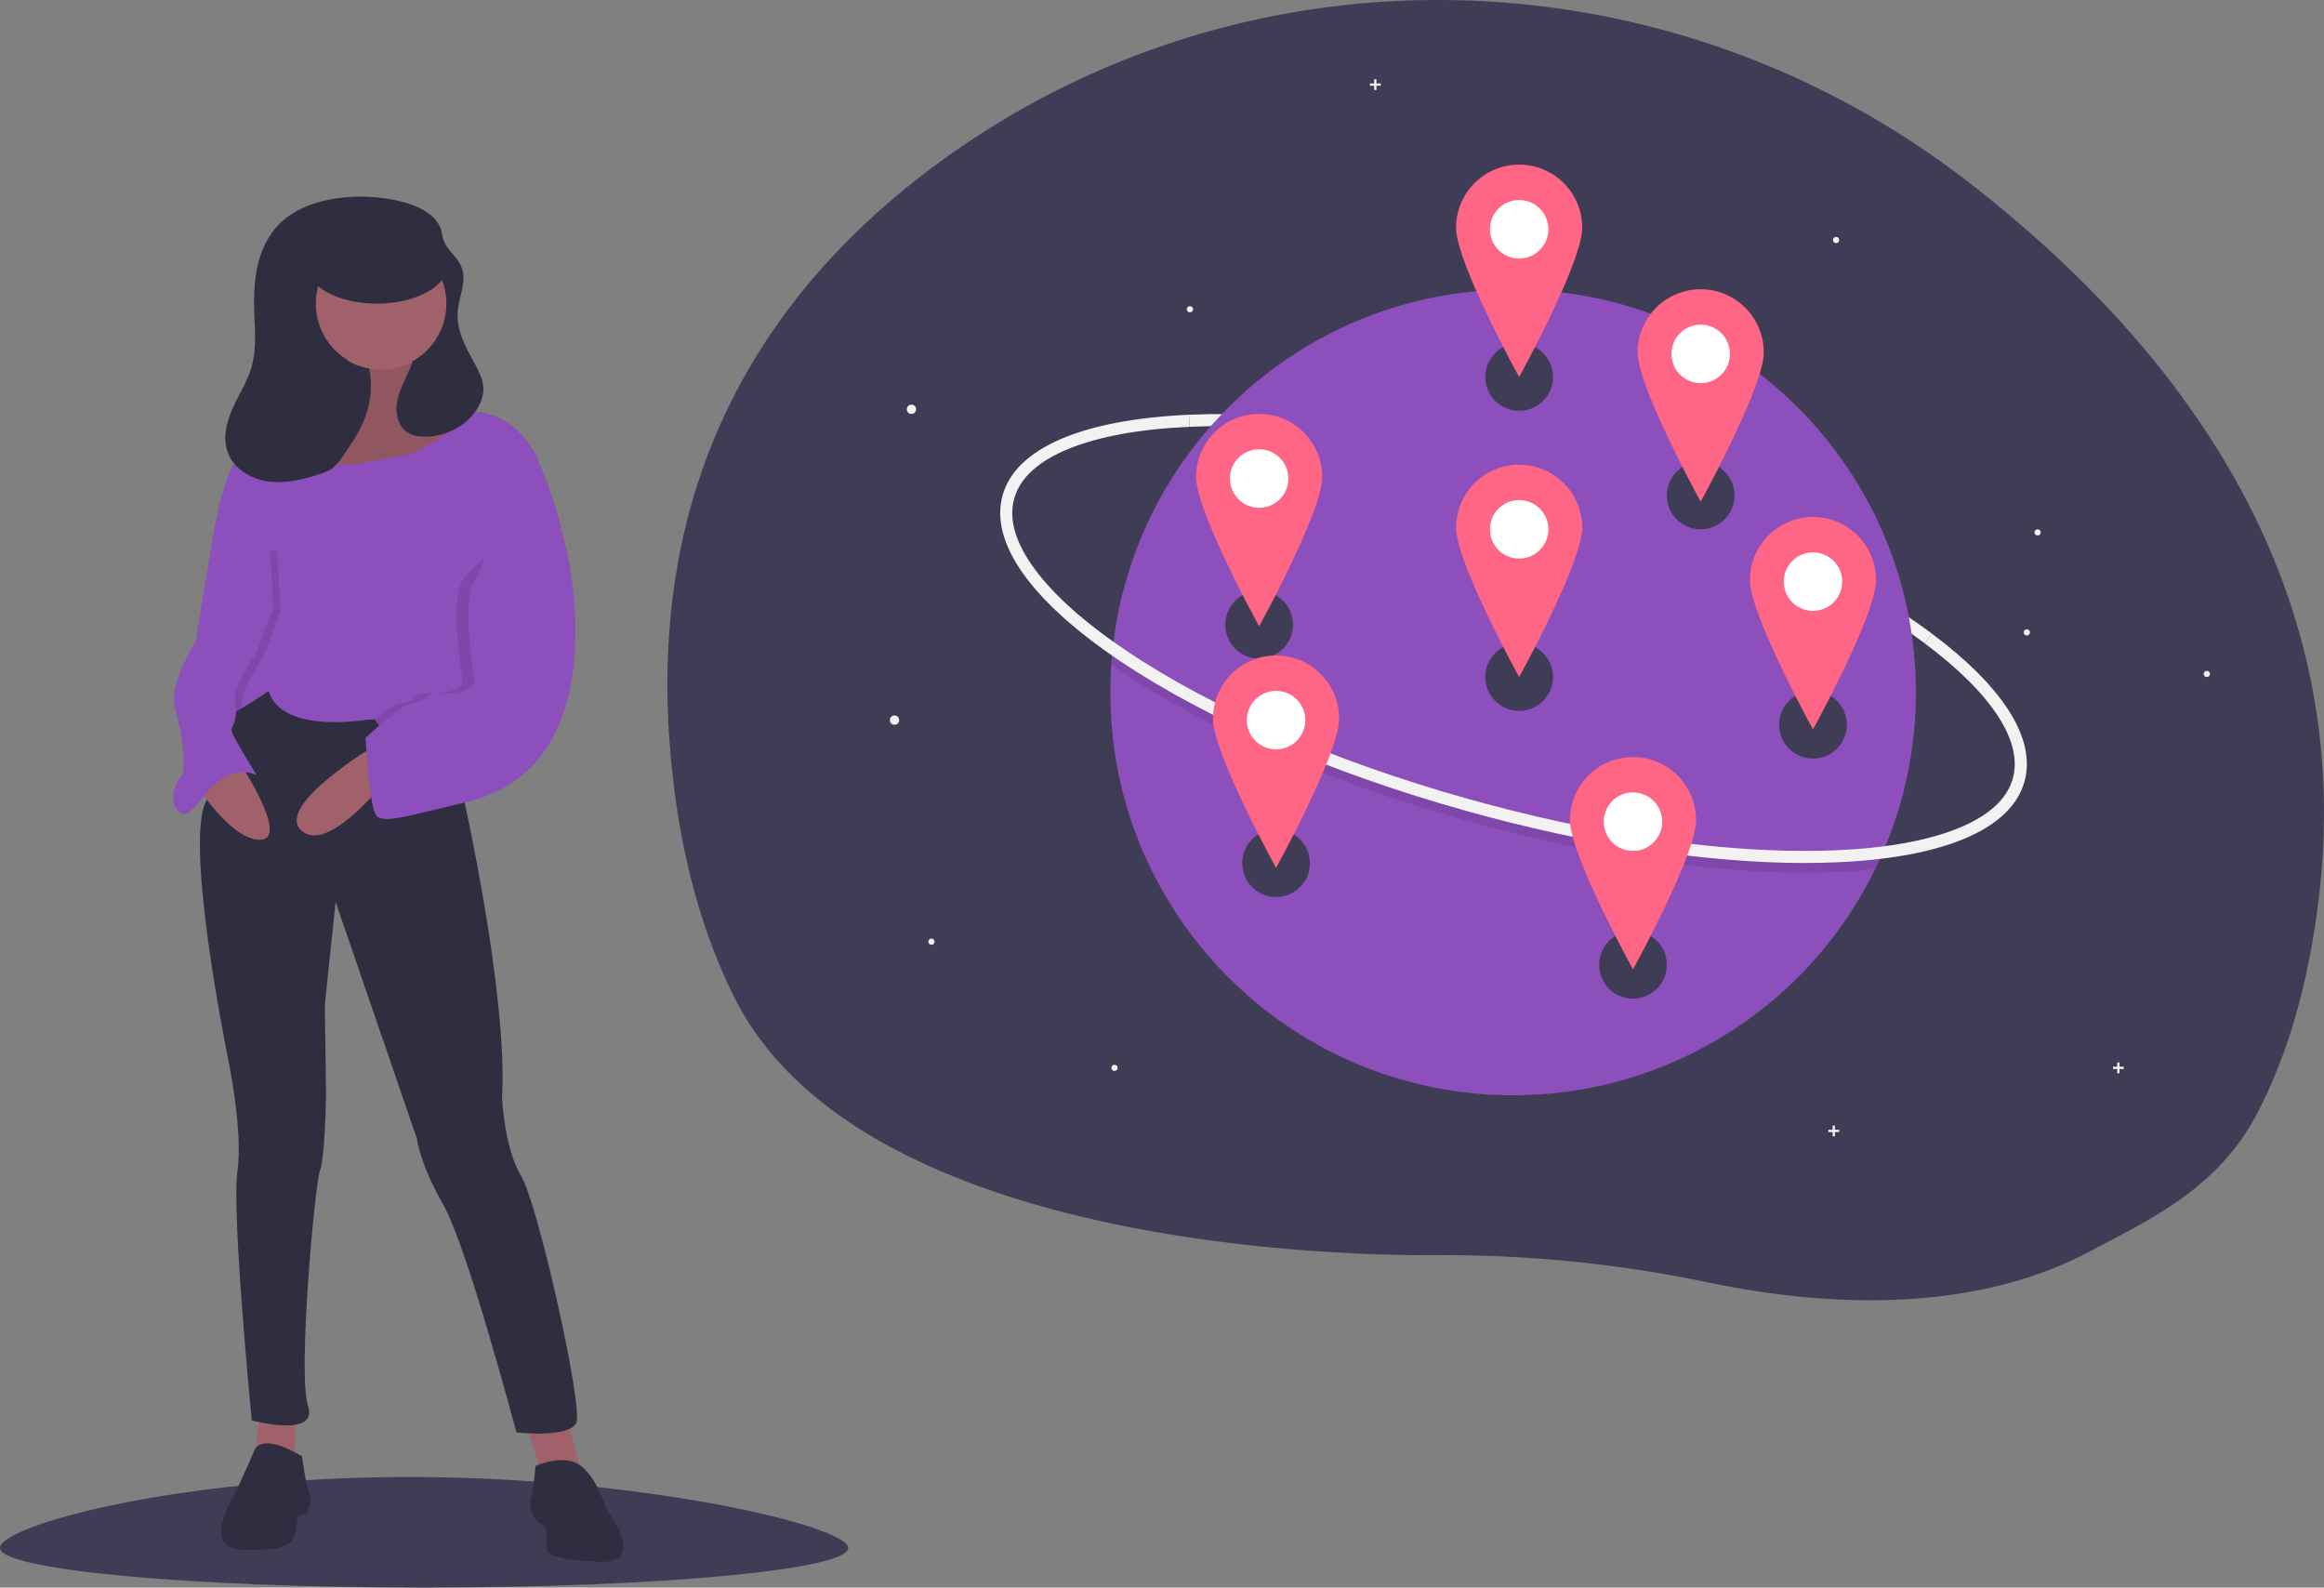 <svg id="a11dcf94-02e4-448c-aa1e-cfae5c49b9a0" data-name="Layer 1" xmlns="http://www.w3.org/2000/svg" width="1137" height="776.59" viewBox="0 0 1137 776.59"><rect x="0" y="0" width="1137" height="776.59" fill="#808080" stroke="none"/><title>around the world</title><path d="M1166.124,499.639c-5.079,43.51-15.631,78.443-30.115,106.303-19.274,37.121-52.241,52.077-81.691,67.727a186.255,186.255,0,0,1-26.462,11.506C974.266,703.774,914.287,698.84,867.173,689.02a633.419,633.419,0,0,0-100.309-12.682q-14.426-.65-28.881-.646c-14.86.019-282.424,5.098-347.568-126.791-16.084-32.534-27.108-72.276-31.069-120.719C348.138,291.225,409.736,201.276,489.191,142.482,639.496,31.265,845.519,35.929,993.607,150.076,1092.249,226.11,1184.607,341.182,1166.124,499.639Z" transform="translate(-31.5 -61.705)" fill="#3f3d56"/><path d="M973.16,376.402c-41.697-31.172-107.005-60.652-179.177-80.881-65.713-18.419-129.808-27.311-180.491-25.041l-.264-5.894c51.287-2.297,116.046,6.67,182.347,25.254,72.846,20.417,138.861,50.246,181.118,81.837Z" transform="translate(-31.5 -61.705)" fill="#f2f2f2"/><path d="M968.831,400.412A196.337,196.337,0,0,1,951.839,480.573q-1.407,3.168-2.932,6.277A197.069,197.069,0,0,1,771.777,597.466c-108.828,0-197.054-88.226-197.054-197.054q0-6.841.466-13.576.221-3.425.572-6.808c10.201-99.253,94.073-176.67,196.016-176.67C880.605,203.358,968.831,291.584,968.831,400.412Z" transform="translate(-31.5 -61.705)" fill="#8c4fbb"/><path d="M951.839,480.573q-1.407,3.168-2.932,6.277-8.637.938-18.183,1.363c-5.269.236-10.69.354-16.23.354-48.39,0-106.628-8.932-166.121-25.605-66.302-18.584-126.286-44.579-168.906-73.199q-2.177-1.46-4.277-2.926.221-3.425.572-6.808,3.389,2.416,6.991,4.838c42.119,28.278,101.501,53.995,167.213,72.414,58.975,16.531,116.663,25.387,164.499,25.387q8.204,0,15.994-.348Q941.804,481.806,951.839,480.573Z" transform="translate(-31.5 -61.705)" opacity="0.1"/><path d="M914.494,483.848c-48.389.001-106.63-8.932-166.121-25.607C682.072,439.659,622.086,413.663,579.465,385.044c-43.51-29.217-63.913-58.005-57.45-81.063,6.462-23.058,38.856-37.048,91.213-39.395l.264,5.894c-24.45,1.096-44.376,4.73-59.224,10.801-14.812,6.057-23.752,14.23-26.572,24.292-2.82,10.062.57,21.691,10.076,34.564,9.529,12.904,24.664,26.365,44.983,40.008,42.114,28.279,101.498,53.997,167.212,72.415,58.976,16.53,116.66,25.388,164.499,25.389q8.199,0,15.991-.349c24.45-1.096,44.376-4.73,59.224-10.801,14.812-6.057,23.752-14.229,26.572-24.292,5.064-18.068-10.24-41.545-43.093-66.107l3.533-4.725c16.906,12.639,29.421,25.098,37.197,37.029,8.336,12.791,11.043,24.7,8.045,35.395-6.463,23.058-38.856,37.048-91.213,39.395C925.453,483.732,920.034,483.848,914.494,483.848Z" transform="translate(-31.5 -61.705)" fill="#f2f2f2"/><circle cx="745.49" cy="103.856" r="2.258" fill="#f2f2f2"/><circle cx="445.922" cy="200.214" r="2.258" fill="#f2f2f2"/><circle cx="437.642" cy="352.255" r="2.258" fill="#f2f2f2"/><circle cx="898.284" cy="117.404" r="1.505" fill="#f2f2f2"/><circle cx="1079.681" cy="329.675" r="1.505" fill="#f2f2f2"/><circle cx="996.886" cy="260.428" r="1.505" fill="#f2f2f2"/><circle cx="582.158" cy="151.275" r="1.505" fill="#f2f2f2"/><circle cx="991.617" cy="309.353" r="1.505" fill="#f2f2f2"/><circle cx="455.707" cy="460.642" r="1.505" fill="#f2f2f2"/><circle cx="545.276" cy="522.362" r="1.505" fill="#f2f2f2"/><polygon points="675.49 40.826 673.413 40.826 673.413 38.749 672.299 38.749 672.299 40.826 670.221 40.826 670.221 41.941 672.299 41.941 672.299 44.018 673.413 44.018 673.413 41.941 675.49 41.941 675.49 40.826" fill="#f2f2f2"/><polygon points="899.79 552.65 897.712 552.65 897.712 550.573 896.598 550.573 896.598 552.65 894.521 552.65 894.521 553.765 896.598 553.765 896.598 555.842 897.712 555.842 897.712 553.765 899.79 553.765 899.79 552.65" fill="#f2f2f2"/><polygon points="1039.036 521.79 1036.959 521.79 1036.959 519.713 1035.844 519.713 1035.844 521.79 1033.767 521.79 1033.767 522.905 1035.844 522.905 1035.844 524.982 1036.959 524.982 1036.959 522.905 1039.036 522.905 1039.036 521.79" fill="#f2f2f2"/><circle cx="743.232" cy="184.407" r="16.559" fill="#3f3d56"/><circle cx="616.028" cy="305.589" r="16.559" fill="#3f3d56"/><circle cx="798.93" cy="471.932" r="16.559" fill="#3f3d56"/><circle cx="743.232" cy="331.18" r="16.559" fill="#3f3d56"/><circle cx="624.308" cy="422.255" r="16.559" fill="#3f3d56"/><circle cx="832.048" cy="242.364" r="16.559" fill="#3f3d56"/><circle cx="886.994" cy="354.513" r="16.559" fill="#3f3d56"/><circle cx="743.232" cy="258.923" r="21.828" fill="#fff"/><path d="M774.732,289.015a30.86,30.86,0,0,0-30.86,30.86c0,17.044,30.86,73.01,30.86,73.01s30.86-55.967,30.86-73.01A30.86,30.86,0,0,0,774.732,289.015Zm0,45.914a14.301,14.301,0,1,1,14.301-14.301A14.301,14.301,0,0,1,774.732,334.929Z" transform="translate(-31.5 -61.705)" fill="#ff6584"/><circle cx="624.308" cy="352.255" r="21.828" fill="#fff"/><path d="M655.808,382.348a30.86,30.86,0,0,0-30.86,30.86c0,17.044,30.86,73.01,30.86,73.01s30.86-55.967,30.86-73.01A30.86,30.86,0,0,0,655.808,382.348Zm0,45.914a14.301,14.301,0,1,1,14.301-14.301A14.301,14.301,0,0,1,655.808,428.261Z" transform="translate(-31.5 -61.705)" fill="#ff6584"/><circle cx="886.994" cy="284.514" r="21.828" fill="#fff"/><path d="M918.494,314.606a30.86,30.86,0,0,0-30.86,30.86c0,17.044,30.86,73.01,30.86,73.01s30.86-55.967,30.86-73.01A30.86,30.86,0,0,0,918.494,314.606Zm0,45.914a14.301,14.301,0,1,1,14.301-14.301A14.301,14.301,0,0,1,918.494,360.52Z" transform="translate(-31.5 -61.705)" fill="#ff6584"/><circle cx="743.232" cy="112.15" r="21.828" fill="#fff"/><path d="M774.732,142.242a30.86,30.86,0,0,0-30.86,30.86c0,17.044,30.86,73.01,30.86,73.01s30.86-55.967,30.86-73.01A30.86,30.86,0,0,0,774.732,142.242Zm0,45.914a14.301,14.301,0,1,1,14.301-14.301A14.301,14.301,0,0,1,774.732,188.156Z" transform="translate(-31.5 -61.705)" fill="#ff6584"/><circle cx="798.93" cy="401.932" r="21.828" fill="#fff"/><path d="M830.43,432.025a30.86,30.86,0,0,0-30.86,30.86c0,17.044,30.86,73.01,30.86,73.01s30.86-55.967,30.86-73.01A30.86,30.86,0,0,0,830.43,432.025Zm0,45.914a14.301,14.301,0,1,1,14.301-14.301A14.301,14.301,0,0,1,830.43,477.938Z" transform="translate(-31.5 -61.705)" fill="#ff6584"/><circle cx="616.028" cy="234.084" r="21.828" fill="#fff"/><path d="M647.528,264.177a30.86,30.86,0,0,0-30.86,30.86c0,17.044,30.86,73.01,30.86,73.01s30.86-55.967,30.86-73.01A30.86,30.86,0,0,0,647.528,264.177Zm0,45.914a14.301,14.301,0,1,1,14.301-14.301A14.301,14.301,0,0,1,647.528,310.09Z" transform="translate(-31.5 -61.705)" fill="#ff6584"/><circle cx="832.048" cy="173.117" r="21.828" fill="#fff"/><path d="M863.548,203.209a30.86,30.86,0,0,0-30.86,30.86c0,17.044,30.86,73.01,30.86,73.01s30.86-55.967,30.86-73.01A30.86,30.86,0,0,0,863.548,203.209Zm0,45.914a14.301,14.301,0,1,1,14.301-14.301A14.301,14.301,0,0,1,863.548,249.123Z" transform="translate(-31.5 -61.705)" fill="#ff6584"/><path d="M446.5,818.92c0,10.7-92.901,19.375-207.5,19.375S31.5,829.621,31.5,818.92s85.414-34.713,200.013-34.713S446.5,808.22,446.5,818.92Z" transform="translate(-31.5 -61.705)" fill="#3f3d56"/><rect x="137.389" y="128.482" width="81.442" height="67.401" fill="#2f2e41"/><polygon points="277.255 692.495 284.285 719.443 265.538 722.372 256.751 694.252 277.255 692.495" fill="#a0616a"/><polygon points="144.27 688.394 144.27 717.1 124.352 717.1 127.281 688.394 144.27 688.394" fill="#a0616a"/><path d="M293.523,778.805s14.06-6.444,22.262,0,12.303,21.09,12.303,21.09,21.09,26.948-3.515,25.777-25.777-4.101-25.777-8.202,1.172-8.788-2.929-10.545-5.858-9.959-4.687-12.303S293.523,778.805,293.523,778.805Z" transform="translate(-31.5 -61.705)" fill="#2f2e41"/><path d="M179.285,774.118s-19.333-12.367-23.433-2.669-9.959,22.001-9.959,22.001-16.403,25.777,4.101,26.363,24.019-2.343,25.777-7.616,0-9.373,3.515-9.373,5.273-7.616,3.515-11.131S179.285,774.118,179.285,774.118Z" transform="translate(-31.5 -61.705)" fill="#2f2e41"/><path d="M234.94,229.877s-4.687,26.363,7.616,28.12,24.605,7.03,25.191,10.545-48.038,41.008-48.038,41.008l-29.878-9.373s-29.878-7.616-28.706-13.474,3.515-14.06,3.515-14.06,33.978-7.03,34.564-17.575,4.687-27.534,4.687-27.534Z" transform="translate(-31.5 -61.705)" fill="#a0616a"/><path d="M234.94,229.877s-4.687,26.363,7.616,28.12,24.605,7.03,25.191,10.545-48.038,41.008-48.038,41.008l-29.878-9.373s-29.878-7.616-28.706-13.474,3.515-14.06,3.515-14.06,33.978-7.03,34.564-17.575,4.687-27.534,4.687-27.534Z" transform="translate(-31.5 -61.705)" opacity="0.1"/><path d="M157.609,395.083s21.22,20.264,63.335,18.334S259.545,426.132,259.545,426.132l-1.758,23.433s22.262,97.834,19.333,149.388c0,0,1.172,24.605,9.373,38.079s30.463,113.066,26.948,120.682-29.292,4.687-29.292,4.687-24.019-90.804-35.736-111.309-12.888-32.221-12.888-32.221L195.689,502.876l-5.273,50.382s.586,39.837.586,43.352-.586,31.635-2.929,37.493-11.131,99.592-5.858,115.409-27.534,7.03-27.534,7.03-9.959-101.935-7.03-121.854-4.687-55.654-4.687-55.654-22.262-108.965-9.959-126.54c0,0,8.202-59.755,12.303-59.169Z" transform="translate(-31.5 -61.705)" fill="#2f2e41"/><circle cx="186.743" cy="148.547" r="32.221" fill="#a0616a"/><path d="M135.933,413.83c.598,1.793,7.587-1.898,14.3-5.946,6.456-3.89,12.648-8.114,12.648-8.114,7.03,22.262,51.553,13.474,51.553,13.474s.111.158.316.439c1.47,1.998,7.815,10.328,15.501,15.964,8.788,6.444,29.292-8.788,29.292-8.788S291.426,344.508,295.503,304.062c.896-8.899.451-16.064-1.98-20.287-13.474-23.433-32.432-20.481-32.432-20.481-3.146,8.231-28.495,20.481-28.495,20.481l-25.191,4.687c-25.191,4.687-32.807-21.676-32.807-21.676-7.03-1.172-19.918,11.717-19.918,11.717-12.303,3.515-18.747,44.523-18.747,44.523s1.224,1.523,3.134,3.954c1.078,1.365,2.373,3.017,3.79,4.851.492.633.996,1.289,1.511,1.957,6.497,8.471,14.704,19.608,16.755,24.388,3.515,8.202-3.515,20.504-11.717,19.918S134.762,410.315,135.933,413.83Z" transform="translate(-31.5 -61.705)" fill="#8c4fbb"/><path d="M218.536,445.465s-27.534,34.564-39.837,22.262,35.736-41.008,35.736-41.008Z" transform="translate(-31.5 -61.705)" fill="#a0616a"/><path d="M148.822,434.92s24.019,36.322,10.545,37.493-29.878-24.019-29.878-24.019Z" transform="translate(-31.5 -61.705)" fill="#a0616a"/><path d="M145.484,261.136c3.09-6.819,7.243-13.219,9.222-20.44,2.372-8.655,1.448-17.811,1.166-26.781-.249-7.929.029-15.95,2.007-23.632s5.763-15.054,11.681-20.337c15.091-13.472,42.711-14.439,61.138-8.831,7.265,2.211,15.003,6.421,16.805,13.798.272,1.114.394,2.261.698,3.367,1.509,5.492,7.128,8.968,9.155,14.291,2.622,6.885-1.421,14.372-1.95,21.72-.617,8.579,3.6,16.684,7.757,24.214,2.471,4.476,5.04,9.245,4.795,14.352a18.132,18.132,0,0,1-2.481,7.911c-4.985,8.881-15.162,14.259-25.343,14.527-3.305.087-6.769-.366-9.493-2.241-4.497-3.097-5.814-9.332-4.877-14.711s3.667-10.244,5.807-15.268c.657-1.542,1.249-3.109,1.795-4.693a32.224,32.224,0,1,0-21.256,3.606,43.651,43.651,0,0,1-2.114,24.272c-2.482,6.378-6.353,12.105-10.192,17.771-1.835,2.709-3.745,5.491-6.493,7.267a23.04,23.04,0,0,1-5.531,2.362c-8.134,2.616-16.699,4.721-25.162,3.544s-16.844-6.281-19.728-14.324C140.364,275.831,142.394,267.955,145.484,261.136Z" transform="translate(-31.5 -61.705)" fill="#2f2e41"/><ellipse cx="184.4" cy="128.629" rx="35.15" ry="19.918" fill="#2f2e41"/><path d="M214.752,413.683c1.47,1.998,7.815,10.328,15.501,15.964,8.788,6.444,29.292-8.788,29.292-8.788S291.426,344.508,295.503,304.062A180.944,180.944,0,0,0,287.665,284.36l6.737,27.241s-30.171,24.312-36.615,34.271-.586,43.352,0,48.624-11.717,7.03-17.575,6.444-7.03,4.687-12.303,4.687C225.361,405.628,219.813,409.588,214.752,413.683Z" transform="translate(-31.5 -61.705)" opacity="0.1"/><path d="M284.736,284.36h8.788s21.676,43.938,19.333,93.734-26.363,69.714-53.897,76.159-39.837,10.545-43.352,6.444S210.334,422.617,210.334,422.617s18.161-16.989,23.433-16.989,6.444-5.273,12.303-4.687,18.161-1.172,17.575-6.444-6.444-38.665,0-48.624S284.736,284.36,284.736,284.36Z" transform="translate(-31.5 -61.705)" fill="#8c4fbb"/><path d="M139.068,326.979c1.078,1.365,2.373,3.017,3.79,4.851l-3.41-7.048S139.308,325.579,139.068,326.979Z" transform="translate(-31.5 -61.705)" opacity="0.1"/><path d="M135.933,413.83c.598,1.793,7.587-1.898,14.3-5.946-.07-.351-.146-.715-.24-1.084-1.758-7.03,10.545-24.019,10.545-24.019l8.202-22.262-1.758-29.878-22.613,3.146c6.497,8.471,14.704,19.608,16.755,24.388,3.515,8.202-3.515,20.504-11.717,19.918S134.762,410.315,135.933,413.83Z" transform="translate(-31.5 -61.705)" opacity="0.1"/><path d="M147.65,311.308l-11.717,11.717s-8.202,47.453-8.202,50.382-14.06,21.676-10.545,34.564,5.858,29.878,2.929,33.393-7.03,13.474,0,18.161,15.818-26.948,36.908-18.747c0,0-12.888-20.504-12.303-22.262s3.515-6.444,1.758-13.474,10.545-24.019,10.545-24.019L165.225,358.761l-1.758-29.878Z" transform="translate(-31.5 -61.705)" fill="#8c4fbb"/></svg>